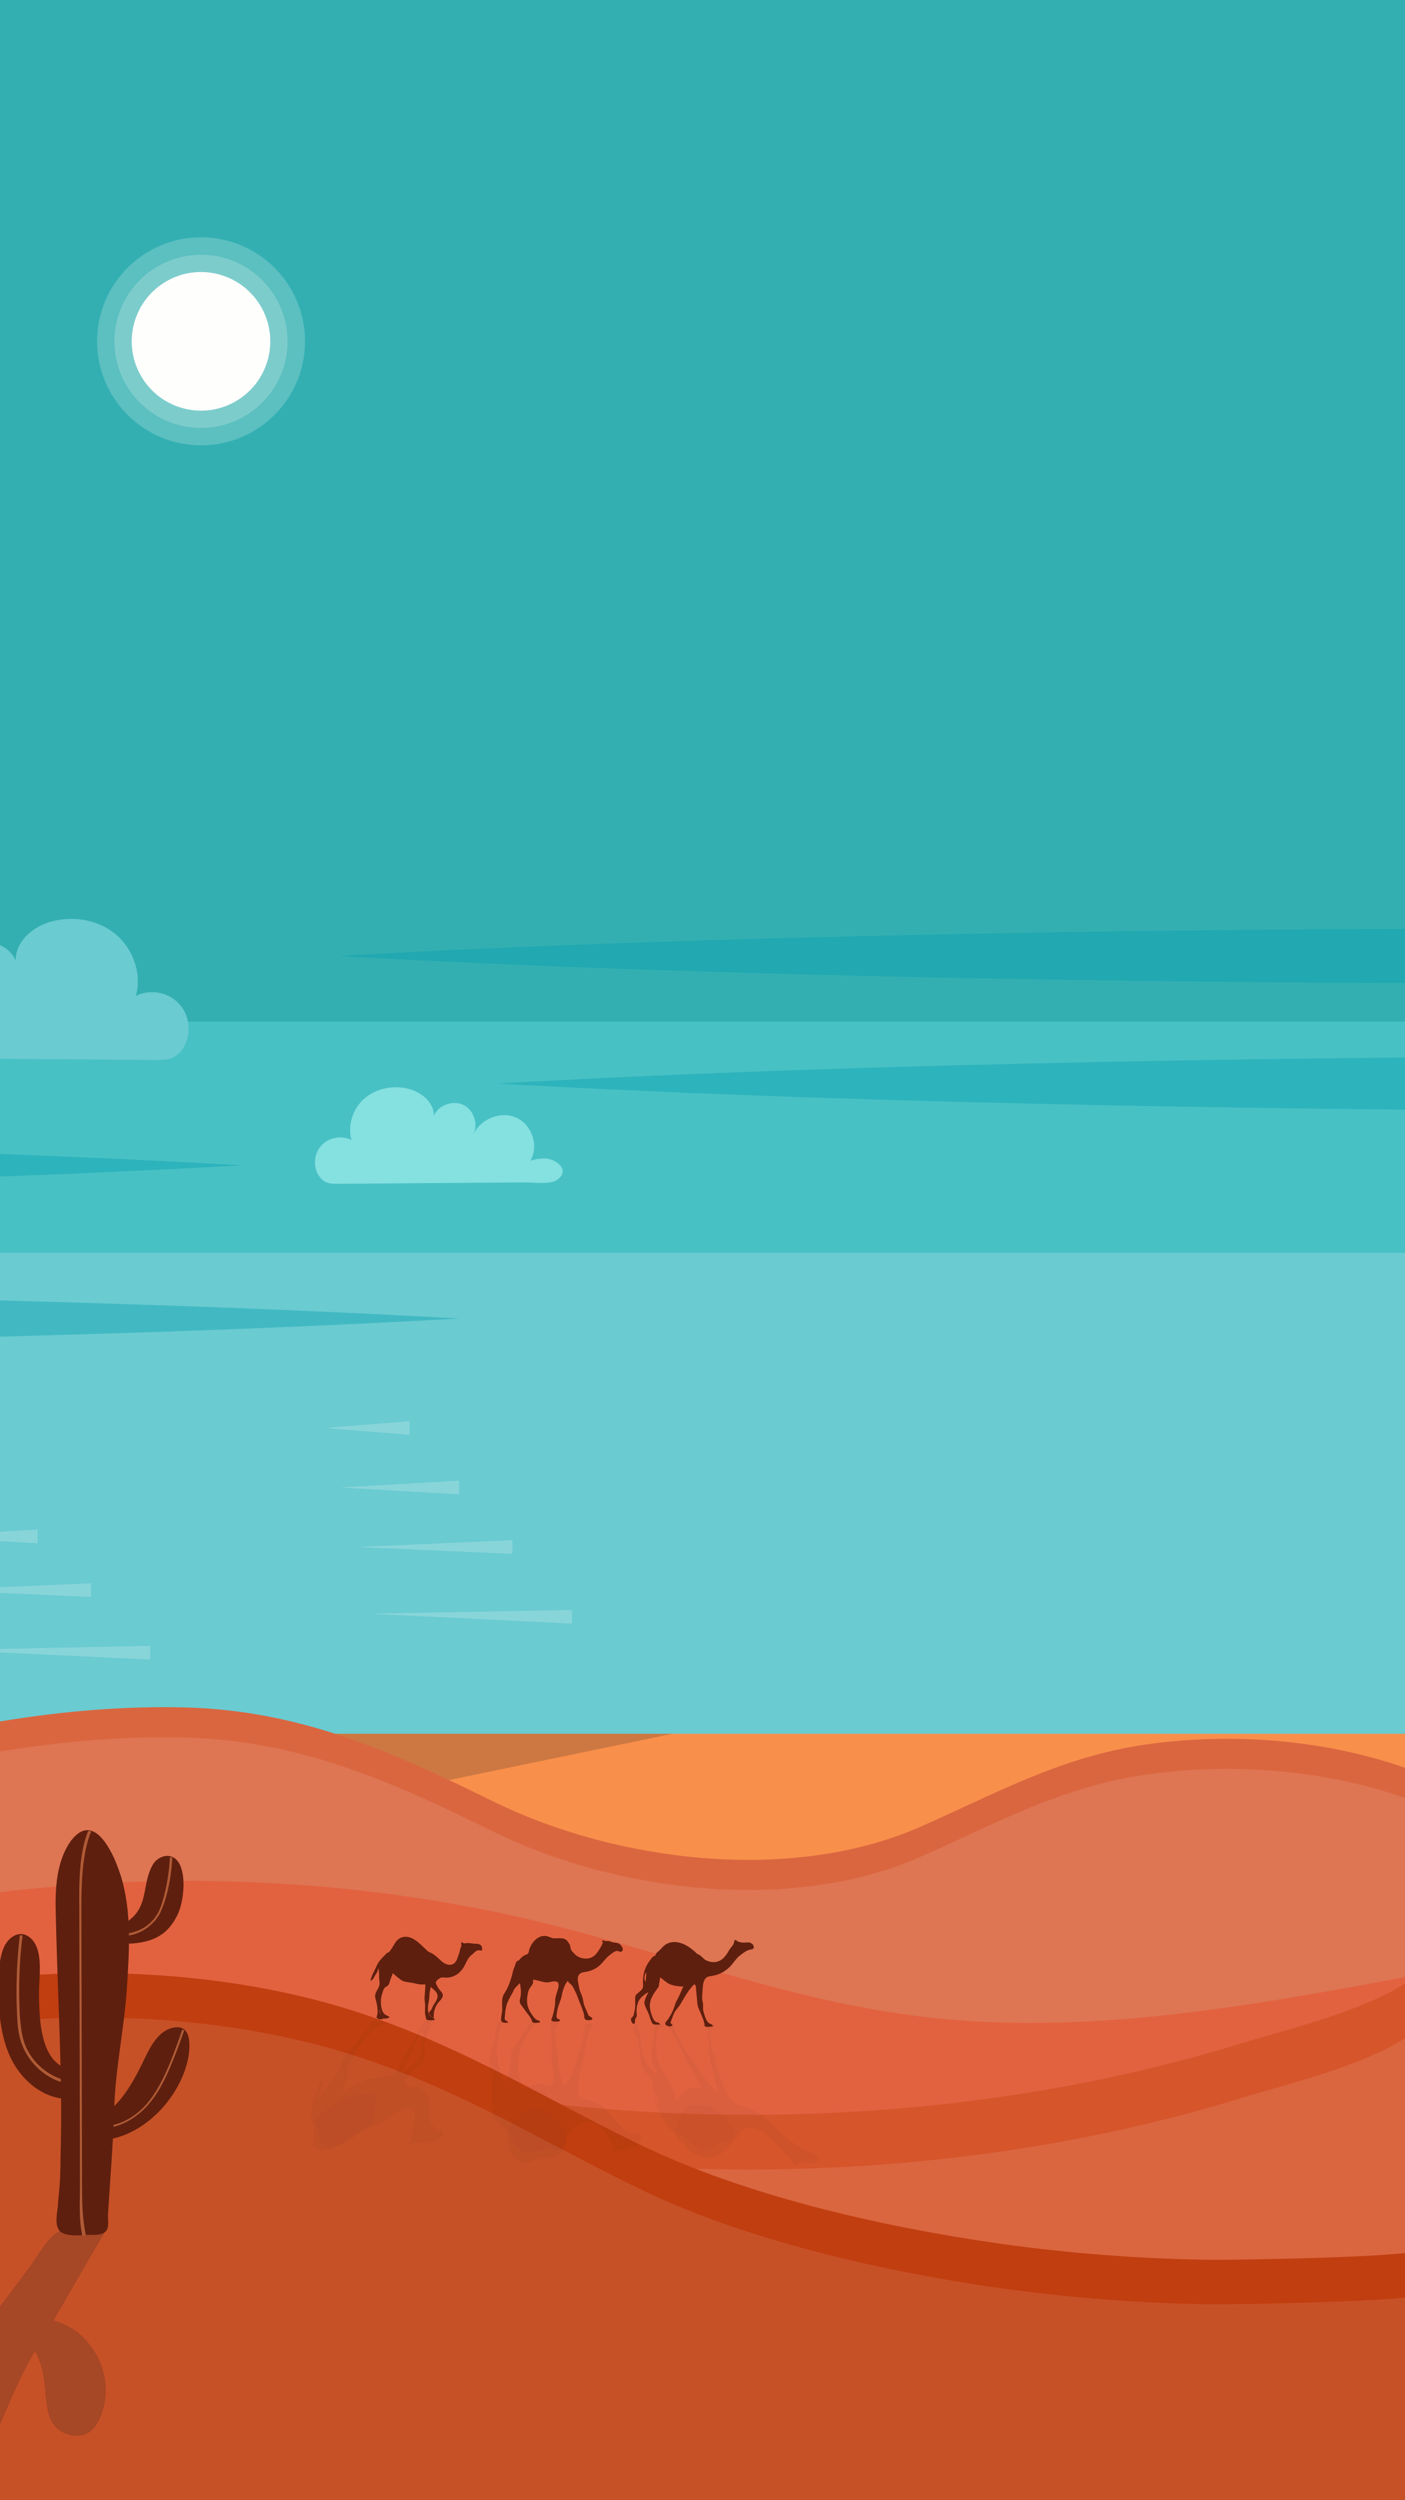 <svg xmlns="http://www.w3.org/2000/svg" width="411" height="731" fill="none" viewBox="0 0 411 731">
    <rect x="0" y="0" width="411" height="731" fill="#808080" stroke="none"/>
    <g clip-path="url(#clip0)">
        <path fill="#6ACBD1" d="M411 231H-89v500h500V231z"/>
        <path fill="#48C1C5" d="M412.4 231H-89v135.3h501.4V231z"/>
        <path fill="#33AFB2" d="M412.4 231H-89v67.7h501.4V231z"/>
        <path fill="#059DAD" d="M70.8 340.7c-58.6 3.3-117.2 5-175.9 6.3-58.6 1.2-117.2 1.7-175.9 1.7-58.6 0-117.2-.5-175.9-1.7-58.6-1.2-117.2-3-175.9-6.3 58.6-3.3 117.2-5.1 175.9-6.3 58.6-1.2 117.2-1.7 175.9-1.7 58.6 0 117.2.6 175.9 1.7 58.6 1.2 117.2 3 175.9 6.3zM849 316.8c-58.6 3.3-117.2 5-175.9 6.3-58.6 1.2-117.2 1.7-175.9 1.7-58.6 0-117.2-.5-175.9-1.7-58.6-1.2-117.2-3-175.9-6.3 58.6-3.3 117.2-5.1 175.9-6.3 58.6-1.2 117.2-1.7 175.9-1.7 58.6 0 117.2.6 175.9 1.7 58.6 1.3 117.2 3 175.9 6.3zM802.5 279.5c-58.6 3.3-117.2 5-175.9 6.3-58.6 1.2-117.2 1.7-175.9 1.7-58.6 0-117.2-.5-175.9-1.7-58.6-1.2-117.2-3-175.9-6.3 58.6-3.3 117.2-5.1 175.9-6.3 58.6-1.2 117.2-1.7 175.9-1.7 58.6 0 117.2.6 175.9 1.7 58.7 1.2 117.3 3 175.9 6.3zM134.3 385.5c-58.6 3.3-117.2 5-175.9 6.3-58.6 1.2-117.2 1.7-175.9 1.7-58.6 0-117.2-.5-175.9-1.7-58.6-1.2-117.2-3-175.9-6.3 58.6-3.3 117.2-5.1 175.9-6.3 58.6-1.2 117.2-1.7 175.9-1.7 58.6 0 117.2.6 175.9 1.7 58.6 1.3 117.2 3 175.9 6.3z" opacity=".4"/>
        <path fill="#6ACBD1" d="M-42.8 299.2c2.1 0 4.3.3 6.3 1-3.9-6.2-.8-15.4 5.8-18.4 6.6-3 15.3.5 18.4 7-2.2-4.4-.1-10.5 4.4-12.6 4.5-2.1 10.5.1 12.5 4.6-.1-5.6 5.1-10 10.5-11.4 6.4-1.7 13.7-.5 18.8 3.8 5.1 4.3 7.7 11.6 5.8 18 4-2.1 9.4-1.2 12.5 2.1 3.2 3.2 3.9 8.6 1.7 12.6-.7 1.3-1.8 2.5-3.1 3.2-1.7.8-3.6.8-5.5.8l-80.8-.6c-3.2 0-10.8 1-13.4-1.2-4.9-4.3 2-8.9 6.1-8.9z"/>
        <path fill="#85E0E0" d="M159.4 338.7c-1.5 0-2.9.2-4.3.7 2.6-4.2.6-10.5-4-12.6-4.5-2.1-10.5.3-12.6 4.8 1.5-3 0-7.2-3-8.6-3.1-1.4-7.2.1-8.6 3.2.1-3.8-3.5-6.8-7.2-7.8-4.4-1.2-9.4-.3-12.9 2.6s-5.2 7.9-4 12.3c-2.8-1.4-6.4-.8-8.6 1.4-2.2 2.2-2.7 5.9-1.2 8.6.5.9 1.2 1.7 2.1 2.2 1.1.6 2.5.6 3.7.6 18.4-.1 36.8-.3 55.2-.4 2.2 0 7.4.7 9.2-.9 3.8-3-1-6.1-3.8-6.1z"/>
        <path fill="#FDE79B" d="M411 573S92.9 552 65 552c-27.9 0-153.2 1.4-153.2 1.4V730H411V573z"/>
        <path fill="#F88F4B" d="M412.4 506.9h-531.1v86.6h531.1v-86.6z"/>
        <path fill="#231F20" d="M196.7 506.9H-118.7l23.7 60.4 291.7-60.4z" opacity=".2"/>
        <path fill="#DA6640" d="M-113.3 536.5c0-1.8 25.8-9.2 29.1-10.4 10.9-3.8 21.8-7.4 32.9-10.7 33.2-9.9 69.3-17.1 105.5-16.2 34.5.9 61.8 13.6 90.1 27.5 35.6 17.5 86.7 24.1 124.7 7.5 22.8-10 42.2-21.2 68.7-24.5 26.9-3.4 55.3-.3 79.6 9.5v178.5l-534.2 2.3 3.6-163.5z"/>
        <path fill="#fff" d="M-113.3 545.3c0-1.8 25.8-9.2 29.1-10.4 10.9-3.8 21.8-7.4 32.9-10.7 33.2-9.9 69.3-17.1 105.5-16.2 34.5.9 61.8 13.6 90.1 27.5C179.9 553 231 559.6 269 543c22.8-10 42.2-21.2 68.7-24.5 26.9-3.4 55.3-.3 79.6 9.5v178.5l-534.3 2.3c.1.1 3.7-163.5 3.7-163.5z" opacity=".1"/>
        <path fill="#E26240" d="M-113.2 582.9c81.9-34.8 181.9-42.5 271-21 37.6 9.1 73.6 23.2 112.5 27.8 46.5 5.5 93.7-2.9 139.4-11.4 5.8-1.1 12.7-3.1 13.5-7.7v135.9l-536.5 2.3V582.9h.1z"/>
        <path fill="#D6552B" d="M420 567.9c.3 15.2-41.9 24.9-55.2 29-23.8 7.4-48.6 12.9-73.8 16.4-46.6 6.6-96 6.7-142.6.1-31.3-4.4-61.9-11.6-92.9-17.2-53.7-9.7-118.8-15.4-172.4-2.3v148l540.1-2.3c.1.1-3.2-171.5-3.2-171.7z"/>
        <path fill="#fff" d="M420 583.9c.3 15.2-41.9 24.9-55.2 29-23.8 7.4-48.6 12.9-73.8 16.4-46.6 6.6-96 6.7-142.6.1-31.3-4.4-61.9-11.6-92.9-17.2-53.7-9.7-118.8-15.4-172.4-2.3v148l540.1-2.3c.1.1-3.2-171.5-3.2-171.7z" opacity=".1"/>
        <path fill="#C13E10" d="M-106.6 606.3c29.1-12.3 61.3-22.4 96-26.9 35.4-4.7 73.1-2.9 106.2 6.2 35.3 9.7 62.4 27.4 92.4 41.8 29.6 14.2 68.1 23.4 104.6 28.6 20.1 2.8 40.6 4.4 61.2 4.7 5.7.1 63-.7 63-3.3l.5 81.5-516 1.8-7.9-134.4z"/>
        <path fill="#fff" d="M-106.6 619.3c29.1-12.3 61.3-22.4 96-26.9 35.4-4.7 73.1-2.9 106.2 6.2 35.3 9.7 62.4 27.4 92.4 41.8 29.6 14.2 68.1 23.4 104.6 28.6 20.1 2.8 40.6 4.4 61.2 4.7 5.7.1 63-.7 63-3.3l.5 64.5-516 1.8-7.9-117.4z" opacity=".1"/>
        <path fill="#5E1F0E" d="M119.6 566.9c1.4.4 2.2.6 3.3 1.7.8.8.7 1.6 1.9 1.9 1.5.4 2.3 1 3.5 2.1.9.9 2.2 2.1 3.7 1.8 1.5-.3 1.8-1.9 2.2-3 .2-.5.3-1 .4-1.5.1-.3.2-.5.3-.8.1-.3.1-.4 0-.7v-.5h.4l.1.1c.3.3.6.2.9.1h1c.7.1 1.3.2 2 .2.6 0 1.1.1 1.5.6.3.4.2.9.2 1.3v.1c-.2 0-.5-.1-.7-.1-.3 0-.5 0-.8.1-.6.3-1 .9-1.6 1.3-.9.7-1.4 1.9-1.9 2.9-1.1 2.2-3 3.7-5.5 3.7-.6 0-1.1-.2-1.7.1-.4.2-1.2.8-1.3 1.2-.1.5.5 1.3.7 1.7.3.6.9 1 1.2 1.6.6 1.2-.9 2.2-1.5 3.1-.8 1.3-1.1 2.5-1 4-.6-.1-1.6-.9-1.4-1.6 0 .1.5-.5.5-.5.3-.4.5-.9.7-1.4.5-.8 1.3-1.8 1.3-2.8 0-1.2-1.2-1.9-2-2.7-.2 1-.4 1.9-.4 2.9s-.3 1.7-.4 2.7c-.1.8 0 1.9.4 2.6.3.6 1.5.8 1.6 1.4-.5.2-2 .3-2.5-.1-.1-.1-.2-1.1-.3-1.3-.2-1.2.1-2.4-.1-3.6-.2-1.1-.1-1.8 0-2.9 0-.5.1-1 .1-1.6 0-.8.2-.9-.6-.8-1.1.1-2.2-.3-3.3-.5-1-.2-2.2-.2-3-.7-.9-.6-1.8-1.4-2.6-2.1-.2.7-.5 1.2-.7 1.9-.2.5-.2.9-.5 1.4-.3.5-.6.5-1 .8-.5.4-.7 1.3-.9 1.9-.5 1.4-.5 3.2-.1 4.6.4 1.4 1.1 1.6 2.3 2.2-.3.5-1.7.6-2.1.3-.7-.5-.7-2-.9-2.7 0 .6.1 1.2.3 1.7.2.5.6.8.8 1.3-.5.1-1.5.2-1.8-.3-.3-.4 0-.6.1-1.1.2-1.5-.2-3.3-.6-4.7-.4-1.6.9-2.4 1.2-3.9.1-.7-.1-1.6-.1-2.4 0-.8 0-1.7-.2-2.5-.2.9-.5 1.5-1 2.2-.2.3-.4.8-.6 1-.2.3-.4.2-.6.6-.5-.4 1.5-3.9 1.7-4.5.6-1.4 1.8-2.5 2.8-3.5.5-.5 1.2-.5 1.7-.8.6-.4.9-1.1 1.4-1.7.8-.8 1.9-1.8 3.5-1.8zM152.1 579.8c.2 1.3.4 2.5.2 3.8-.1.6-.4 1.4-.2 2 .2.5.8 1.1 1.1 1.6.7 1.1 1.7 2.1 2.3 3.3.1.2.1.6.4.8.4.3 1.6 0 2.1 0-.1-.6-.5-.5-.9-.7-.6-.3-.9-.8-1.3-1.3-.8-1.1-1.5-2.4-1.6-3.8-.1-1 .1-2.7.5-3.7.2-.5.6-1 .9-1.4.4-.6.4-.8.3-1.6 1.4.1 2.6.7 4.1.8.8 0 1.6-.4 2.3-.3.7 0 1.1.3 1.1.9.1.7-.3 1.7-.5 2.4-.3 1-.5 1.5-.5 2.5 0 1.5-.4 3.1-.8 4.5-.1.5-.6.9-.1 1.3.2.2 2 .2 2.2 0 .5-.5-.5-.5-.7-.8-.4-.4-.1-1.5 0-2.1.2-1.6 1-2.9 1.3-4.4.2-1.3.9-3.7 1.9-4.5 0 .5.3.6.6.9.5.4.6.6.9 1.1.4.8.9 1.7 1.2 2.6.6 1.7 1.4 3.3 1.9 5.1.2.8-.1 1.5.8 1.8.3.1 1.7.1 1.7-.4 0-.3-.9-.7-1.1-.9-.2-.3-.2-.6-.4-.9-.4-1-.9-1.8-1.1-2.9-.2-1.1-.3-1.8-.8-2.8-.4-.8-.5-1.8-.7-2.7-.2-1-.4-2 .3-2.8.6-.7 1.9-.6 2.8-.9 1.8-.5 3-1.4 4.2-2.8.7-.9 1.5-1.7 2.4-2.3.4-.3.9-.7 1.5-.8.3-.1.5.1.8.2.3.1.5 0 .7-.1.8-.6-.3-2-.9-2.3-.5-.2-1.1-.2-1.7-.3-.5-.1-.9-.4-1.4-.4H177c-.1 0-.2-.1-.4-.2h-.3c-.1 0-.1 0-.1.1-.1.2.2.5.1.7-.1.2-.2.5-.3.7-1.2 2.1-2.3 4.1-5.1 3.8-1.1-.1-2.2-.6-3-1.5-.3-.3-.7-.7-.9-1.2-.2-.5-.1-1-.4-1.5-.2-.3-.5-.5-.7-.8-.1-.1-.1-.2-.2-.3-.1-.1-.2-.1-.3-.1-.1 0-.3-.1-.4 0-.2 0-.3.2-.5.2-.1.1-.3.1-.5.1-.4 0-.7 0-1.1-.1-.7-.1-1.3-.3-2-.3-1-.1-2.3-.4-3.2.3-.8.7-1.5 1.6-2.2 2.5-.5.5-.8 1.2-1.4 1.5-.5.2-1 .4-1.4.8-.5.4-.8.9-1.3 1.2 0-.1 0-.2-.1-.2-.1.4-.2.3-.4.7-.2.5-.3 1-.5 1.4-.3.8-.5 1.6-.7 2.5-.5 1.7-1.1 3.4-2.1 4.9-1.1 1.6-.6 3.4-.7 5.3-.1.8-.4 1.8-.3 2.6.1.9 1.1.8 2 .8 0-.5-.5-.5-.8-.8-.3-.4-.1-.8-.1-1.2.1-1.3.2-2.5.7-3.8.5-1.2 1.1-2.2 1.7-3.3.3-1 1.2-1.7 2-2.5zM208.6 592.4c-.5.1-1.9.4-2.4 0-.3-.2-.1-.3-.1-.6-.1-.5-.3-1-.4-1.4-.4-1-.8-2-1.2-2.9-.5-1-.5-1.7-.6-2.9-.1-1.1-.2-2.1-.3-3.2 0-.3 0-1.1-.5-1.2-.2 0-.7.7-.8.8-1.4 1.6-2.3 3.4-3.4 5.2-.5.8-1.2 1.4-1.6 2.2-.4.8-.7 1.7-1 2.5-.1.4-.2.2-.1.6.1.3.8.4.3.8s-2 0-1.9-.7c0-.4.6-.9.8-1.2.3-.4.5-.9.8-1.3.5-.9.9-1.8 1.2-2.8.2-.9.7-1.6 1.1-2.4.5-1 .9-2.1 1.4-3.1-1.3 0-2.8-.2-4-.7-1.1-.5-1.8-1.3-2.8-2 0 .6-.2 1.3-.3 1.9 0 .6-.1.9-.5 1.4-.9 1.2-1.8 2.5-2.1 4-.3 1.3.1 2.9.6 4.2.2.5.5 1.2 1 1.5.5.3 1 .1 1.3.8-.5 0-1.1.1-1.6 0-.6-.1-.4 0-.7-.4-.5-.8-.7-1.8-1-2.6-.4-1-1.2-2.3-1.3-3.3 0-.9.7-2.2 1.1-3-.3-.2-1.4.9-1.7 1.1-.6.5-1 1.1-1.3 1.9-.3.8-.4 1.6-.4 2.5 0 .4.1.9.1 1.3-.1.4-.4.6-.5 1-.1.4.2 1.6-.7 1.2-.2-.1-.5-.7-.5-1-.1-.5 0-.4.3-.8s.4-.3.5-.8c.1-.4.2-.9.3-1.4.2-1.1.1-2.2.1-3.3 0-1.2.4-1.2 1.2-1.9.9-.8 1.2-1.1 1.1-2.3-.1-1.8.2-3.9 1.1-5.5.4-.8 1-1.6 1.6-2.3.6-.7 1.6-.6 2.3-1 1.4-.7 2.7-2.5 4.5-2.3.8.1 1.3.8 2 1.1.9.5 1.9.7 2.9.8.8.1 1.6.3 2.3.8.7.5 1.1 1.2 1.9 1.5 1.7.8 3.5.6 4.9-.7.6-.6 1.1-1.3 1.5-2 .4-.8 1.1-1.4 1.5-2.2.2-.4.1-1.1.5-1.1.2 0 .6.3.7.4.1.1.5.2.6.2.9.3 1.5.1 2.5.1.7 0 1.7.6 1.6 1.5-.1.7-1.1.5-1.7.8-.8.3-1.5.9-2.2 1.4-1.4 1-2.2 2.7-3.5 3.8-1.7 1.5-3.3 2.1-5.5 2.4-2.1.3-2 3-2.1 4.6-.1 1-.2 2.1.1 3.1.2.9-.1 1.7.2 2.7.3.9.6 2.2 1.2 2.9.5.8 1.2.4 1.6 1.3zm-19.5-15.7c-.7.5-.8 2.2-.2 2.7 0-.9.1-1.8.2-2.7z"/>
        <path fill="#5E1F0E" d="M194 575.6c.5.7 1.1 1.3 1.8 1.6.5.2 1.1.2 1.7.2h2.4c.5 0 1.1 0 1.6-.2.6-.2 1.1-.7 1.6-1.1 2.3-2 2.1-4-.2-5.8-1.2-1-2.5-1.9-4.1-2.3-1.1-.3-2.4-.3-3.5.2-1.2.5-1.7 1.5-2.7 2.3-.3.2-.6.5-.8.9-.2 1.2 1.5 3.3 2.2 4.2zM121 576.8c.9 0 1.7-.2 2.3-.9.4-.5.6-1.1.9-1.7.4-.8 1-1.6 1.4-2.4.1-.2.2-.4.2-.6 0-.2-.2-.4-.4-.5-2.1-1.8-4.6-5.2-7.8-4.3-.9.3-1.6.9-2.1 1.8-.6 1-1.1 1.8-1.8 2.7-.2.2-.4.5-.4.8 0 .2 0 .4.1.6 1 2.6 2.8 3.9 5.6 4.4.5 0 1.3.2 2 .1zM159.2 575.6c1.6.2 3.1-.6 4.5-1.5.7-.4 1.5-.9 2.1-1.5 1.2-1.2 1.2-3.2.5-4.6-.9-1.6-2.1-1.3-3.7-1.3h-.8c-.5-.1-1-.4-1.4-.5-3-1.1-5.7 2.4-5.8 5.1-.1 2 2.6 4.1 4.6 4.3z"/>
        <g fill="#231F20" opacity=".2">
            <path d="M96.4 627.8c2.4-.6 3.8-.9 6.3-2.5 1.8-1.2 2.4-2.5 4.4-2.9 2.5-.6 4.1-1.5 6.6-3.2 2-1.4 4.7-3.3 6.4-2.8 1.7.5 1.1 3 .9 4.9-.1.8-.3 1.6-.5 2.4-.1.4-.1.8-.2 1.3 0 .5-.2.7-.5 1.1l-.3.6v.1l.1.1c.2 0 .3.1.5 0 .1 0 .1-.1.2-.2.5-.4 1-.2 1.4-.2h1.5c1-.1 2.1-.3 3.1-.3.9 0 1.7-.2 2.5-1 .6-.6.8-1.4 1-2.1v-.1h-.1c-.3-.1-.7.1-1 .1-.4 0-.7 0-1-.2-.7-.4-.9-1.4-1.4-2-.8-1.1-.7-3-.7-4.7.1-3.5-1.3-5.9-4.4-6-.7 0-1.5.2-2-.1-.3-.3-.9-1.3-.7-1.9.3-.7 1.7-2 2.2-2.6.9-.9 1.9-1.6 2.7-2.5 1.7-1.9.6-3.4.8-5 .2-2.1.8-4 2.2-6.4-.7.2-2.5 1.3-2.9 2.5.1-.2.2.8.2.8 0 .7-.3 1.5-.4 2.2-.1 1.3 0 2.9-.8 4.4-.9 1.8-3 3-4.6 4.2.6-1.6 1.1-3 2-4.6.9-1.6 1.1-2.8 1.8-4.3.6-1.3 1.6-3 2.6-4.2.9-1 2.3-1.2 2.9-2.2-.4-.3-1.8-.6-2.6.1-.2.2-1.2 1.8-1.4 2.1-1.2 1.8-2 3.8-3.3 5.7-1.2 1.7-1.7 2.8-2.6 4.6-.4.8-.8 1.7-1.3 2.5-.7 1.3-.6 1.4-1.5 1.3-1.3-.1-3 .4-4.5.7-1.4.3-2.8.2-4.4 1.1-1.8 1-3.7 2.2-5.5 3.3.5-1.1.7-2 1.1-3 .3-.8.7-1.4.9-2.2.1-.8-.2-.8-.3-1.3-.1-.7.6-2.1.9-3 1-2.2 2.9-5 5-7.3 2-2.3 2.9-2.5 4.8-3.4.2-.7-1-1-1.9-.6-1.2.7-3 3.1-4 4.2.6-.9 1.5-1.9 2.2-2.7.8-.8 1.5-1.2 2.2-2-.4-.1-1.4-.3-2.2.4-.8.6-.7.9-1.1 1.7-1.4 2.3-4 5.1-6 7.3-2.3 2.5-1.6 3.7-3 6.1-.7 1.2-1.9 2.5-2.8 3.7-.9 1.2-1.9 2.7-3 3.9.7-1.4 1.1-2.3 1.2-3.5.1-.5.4-1.2.4-1.6 0-.4-.2-.3 0-.9-1.1.6-2.6 6.1-3 7.2-.8 2.2-.5 4-.1 5.6.2.8 1.1.8 1.5 1.4.5.6.1 1.8.2 2.7.4 1.5 1 3.1 3.3 3.2zM147.9 608.9c.7-2 1.2-4 1.5-6.1.1-1 0-2.2.4-3.2.4-.9 1.2-1.8 1.7-2.6 1.1-1.7 2.4-3.4 3.4-5.2.2-.4.3-1 .6-1.3.5-.4 1.7 0 2.2 0-.2 1-.6.8-1.1 1.2-.7.5-1.2 1.3-1.7 2.1-1.2 1.8-2.3 3.9-2.8 6.1-.4 1.7-.7 4.3-.5 5.9.1.8.4 1.6.6 2.3.3 1 .3 1.3 0 2.5 1.8-.1 3.5-1.1 5.3-1.3 1-.1 1.9.6 2.9.5.9 0 1.4-.5 1.5-1.4.2-1.2-.1-2.8-.3-3.9-.2-1.5-.4-2.4-.3-4.1.2-2.3 0-5-.1-7.2-.1-.8-.5-1.5.1-2 .3-.2 2-.3 2.2 0 .4.8-.6.9-.8 1.2-.4.6-.3 2.5-.3 3.3 0 2.6.8 4.6.9 7 .1 2 .7 5.8 1.9 7.2 0-.8.4-1 .8-1.4.6-.6.8-.9 1.2-1.8.5-1.3 1.2-2.7 1.5-4.1.7-2.7 1.6-5.3 2.2-8.1.2-1.2-.2-2.4.8-2.8.3-.1 1.7-.2 1.8.6 0 .4-.9 1-1.1 1.4-.2.4-.2 1-.3 1.4-.4 1.6-1 2.9-1.1 4.6-.2 1.8-.3 2.8-.9 4.5-.5 1.3-.6 2.8-.8 4.3-.3 1.6-.6 3.2.4 4.5.8 1 2.4 1 3.6 1.4 2.4.8 4 2.2 5.8 4.5 1.1 1.3 2.3 2.7 3.7 3.7.7.5 1.4 1 2.2 1.3.4.1.7-.2 1-.3.3-.1.7 0 1 .2 1.3 1 0 3.2-.8 3.7-.7.4-1.6.4-2.4.5-.7.2-1.3.6-2 .7-.3 0-.7 0-1-.1h-.3c-.2.1-.3.2-.5.3h-.4c-.1 0-.2-.1-.2-.1-.2-.3.2-.8 0-1.2-.1-.4-.4-.8-.6-1.2-1.9-3.4-3.6-6.5-7.4-6-1.5.2-3.1 1-4.2 2.4-.4.6-1 1.2-1.3 1.8-.4.7-.3 1.6-.7 2.3-.3.5-.8.8-1.1 1.3-.1.1-.1.3-.3.4-.1.1-.3.2-.5.2s-.4.1-.7.1c-.3 0-.4-.3-.7-.4-.2-.1-.5-.1-.7-.1-.5 0-1.1 0-1.6.1-1 .1-2 .4-3 .5-1.5.1-3.5.6-4.6-.4-1.1-1.1-1.8-2.6-2.6-3.9-.5-.9-.8-2-1.6-2.4-.6-.4-1.3-.6-1.8-1.2s-.8-1.4-1.4-1.9c0 .2-.1.3-.2.3 0-.6-.2-.5-.3-1-.1-.7-.1-1.5-.1-2.3v-3.9c.1-2.7-.1-5.4-.7-7.8-.6-2.6.8-5.4 1.4-8.4.3-1.2.3-2.9.7-4.1.5-1.5 1.5-1.3 2.4-1.3-.2.9-.7.8-1.1 1.3-.4.6-.5 1.2-.6 1.9-.5 2.1-.8 4-.8 6 .1 1.9.4 3.5.8 5.2.2 1.5 1.1 2.6 1.8 3.8zM207.8 593.8c-.2 1.1.1 3.2.3 4.6.2 1.5 1 2.9 1.2 4.3.2 1.6 1 3.3 1.6 5 1 2.7 2.3 7 5.1 7.7 3 .7 5.3 1.7 8.6 4.4 2.5 2 4.7 4.9 7.3 6.6 1.3.8 2.8 1.9 4.1 2.5.9.4 2.3.3 3 1.4.8 1.4-.2 2.3-1.1 2.2-1.3-.1-2.4-.5-3.5-.2-.2.1-.6.2-.8.3-.2.1-.5.6-.8.6-.7 0-.9-1.1-1.5-1.8-1.1-1.3-2.5-2.4-3.6-3.7-1.1-1.2-2.1-2.4-3.3-3.4-2.7-2.2-5.3-2.8-7.1-1.6-.8.5-1 1.6-1.7 2.3-.7.7-1.7 1-2.8 1.1-1.3.2-2.6.4-3.7 1.1-.8.5-1.3 1.5-2.3 1.6-2.5.2-4.8-2.8-7-4.1-1.2-.7-2.5-.8-3.5-1.9-1-1.1-1.9-2.5-2.7-3.8-1.6-2.7-2.4-6-2.6-8.9-.1-1.8-.6-2.5-1.8-3.8-1.1-1.2-1.5-1.3-1.7-3.1-.2-1.7-.3-3.5-.6-5.2-.1-.7-.3-1.5-.5-2.2-.2-.8-.3-.7-.7-1.3-.4-.6-.4-.5-.4-1.3 0-.4.2-1.4.4-1.5.8-.6.7 1.2.9 1.9.2.6.6 1.1.7 1.7.1.6.1 1.4.2 2.1.2 1.3.5 2.7.9 4 .4 1.2 1 2.3 1.8 3.2.3.4 1.9 2.1 2.2 1.9-.6-1.4-1.8-3.4-1.9-4.9-.2-1.6.5-3.7.7-5.2.2-1.3.1-2.9.4-4.1.2-.7 0-.5.6-.6.5-.1 1.1.1 1.6.1-.1 1.1-.6.8-1.1 1.2-.5.4-.5 1.5-.6 2.4-.2 1.9-.3 4.4.3 6.6.7 2.5 2 4.6 3.5 6.6.6.9.8 1.3 1 2.3.2 1 .8 2.1.9 3.2 1-1 1.6-2.4 2.8-3 1.3-.7 3-.8 4.7-.7-1-1.7-2-3.5-2.9-5.2-.8-1.4-1.6-2.5-2.2-4-.7-1.7-1.4-3.1-2.3-4.7-.4-.8-.8-1.5-1.3-2.2-.3-.5-1.1-1.4-1.2-2-.2-1 1.1-1.6 1.7-.9.6.6-.1.7 0 1.2 0 .6 0 .3.3 1 .5 1.3 1.3 2.9 2 4.1.8 1.4 1.8 2.4 2.6 3.7 1.9 2.9 3.9 6 6.2 8.7.2.2 1.1 1.3 1.3 1.3.5 0 .2-1.4 0-1.8-.5-1.8-.9-3.5-1.3-5.2-.4-1.8-.8-3-.8-4.6 0-1.5-.1-3.1-.3-4.7-.1-.8-.1-1.5-.3-2.3-.1-.5-.4-.6-.2-1 .2-.6 1.8 0 2.4.3 0 1.4-1 .7-1.2 1.7zm-15.9 17.6c-.6.8-.1 3.5.9 4.4-.3-1.5-.6-2.9-.9-4.4z" opacity=".2"/>
            <path d="M199.4 618c.4-1 1-2 1.8-2.3.6-.3 1.4-.2 2.1-.2 1 .1 2 .1 3 .2.7 0 1.4.1 2.1.4.9.4 1.8 1.2 2.6 2 4 3.5 4.8 6.6 2.4 9.3-1.3 1.4-2.8 2.8-4.8 3.3-1.5.4-3.4.2-5.1-.7-1.9-1-2.9-2.6-4.5-4-.5-.4-1.1-.9-1.3-1.5-.6-1.9 1.1-5.1 1.7-6.5zM107.8 612.1c1.1.1 2 .4 2.1 1.4.1.8-.2 1.8-.3 2.7-.1 1.3-.1 2.5-.2 3.8 0 .3-.1.7-.3 1-.2.3-.6.6-1 .8-4.6 2.8-11.3 8-15.2 6.6-1.1-.4-1.5-1.5-1.3-2.8.2-1.6.3-2.8.2-4.3 0-.4 0-.8.3-1.2.2-.3.5-.6.7-.9 4.1-4.1 7.9-6 12-6.9 1-.1 2.1-.3 3-.2zM155.9 616.6c2.1-.3 4 1 5.8 2.3 1 .7 1.9 1.4 2.7 2.4 1.5 1.9 1.5 5.1.3 7.4-1.4 2.5-3.2 2.1-5.6 2.2-.4 0-.8 0-1.2.1-.8.2-1.5.6-2.2.9-4.7 1.8-7.8-3.8-7.1-8.1.4-3.5 4.5-6.8 7.3-7.2z" opacity=".2"/>
        </g>
        <path fill="#FEFEFC" d="M119.8 419.5l-24.6-2 24.6-2v4zM134.3 436.9l-34.8-2 34.8-2v4zM167.3 474.7l-59-2.9 59-1.1v4zM149.9 454.3l-45.3-2 45.3-2v4z" opacity=".2"/>
        <path fill="#231F20" d="M10.4 687.8c2.2 4 2.6 8.5 3 13.3.4 3.7 1 8.9 6.3 10.6 7.1 2.3 9.7-4.1 10.6-7.8 1.8-6.8-.2-13.9-4.6-19.1-2.5-3-5.8-5.2-10-6.4 5-8.6 9.8-17.1 14.9-25.6.1-.1.1-.2.1-.2 0-.1-.1-.1-.1-.1-1.3-.2-2.5-.5-3.8-.7-1.6-.2-3.3-.3-5.2-.2-1.2.1-2.3-.2-3.9.5-3.5 1.5-7.1 8-8.6 10.1-3.3 4.4-6.6 8.9-10 13.3-3.1 4.1-6.3 8.2-9.6 12.2-9.5.1-21.2 4.3-30 9.5-9.3 5.3-15.9 11.6-21.8 17.7-2.5 2.6-5 5.4-5.7 8.1-.8 3.6 3.4 6.7 11.3 4.3 8-2.5 11.5-9.7 15.1-13.7 4.6-5.2 12.1-13.7 21.8-16.8.8-.3 1.6-.5 2.4-.7-4.7 5.6-9.4 11.2-14.2 16.9-6.6 7.7-13.3 15.3-19.8 23-5.3 6.2-10.4 13.4-7.4 20 4.3 8.7 17.4 3.8 25.9-1.2 2.3-1.4 4.3-2.8 5.7-3.9 4.6-3.6 8.2-7.6 11.2-11.7.3.2.5.5.7.7 4.2 4 2 8 1.3 12.1-.2 1.6-.2 3.3.5 5 1.2 2.7 6.5 4.8 11 3.2 7-2.4 9.5-11.7 8.2-15.9-.6-2.2-1.7-4.4-3.8-6.2-3.2-2.8-8.4-4.3-13.9-5.3 2.6-4.3 4.8-8.6 6.9-12.9 5.6-10.9 9.1-22 15.4-32.6 0 .4 0 .5.1.5z" opacity=".2"/>
        <path fill="#5E1F0E" d="M43 549.7c.4-1.6.9-3.2 1.8-4.7 1.5-2.3 4.8-3.4 6.9-1.2 3.1 3.4 2.1 12.3.2 16.1-1 2-2.3 3.9-4.1 5.3-3.6 2.8-8.5 3.2-13 3.1-.4 0-.9 0-1.3-.3-.8-.6-.5-1.9.1-2.7 1.2-1.8 3.1-2.9 4.7-4.3 3.7-3.1 3.8-7.3 4.7-11.3zM44.2 619.5c-3.7 3.1-8 5.3-12.5 6-1.3.2-2.7.1-3.6-.8-3.2-3.3 3.9-7.4 5.7-9.3 3.6-3.8 5.9-8.2 8.2-12.9 1.7-3.6 4.1-8.6 8.4-9.6 5.6-1.4 5.3 4.9 4.7 8.6-1.2 6.5-5.3 13.3-10.9 18zM.9 569.9c-1.1 2.9-1.2 6.1-1.3 9.2-.1 7.2.2 14.7 3 21.4 2.8 6.7 8.8 12.4 16 13.1 1.9.2 4.2-.2 5.1-1.9 1-1.8-.3-4.1-1.9-5.3-1.6-1.2-3.7-1.9-5.2-3.3-4.9-4.2-5.1-13.9-5.2-19.8-.1-4.6 1.4-12.3-1.9-16.1-3.2-3.6-7.2-1.1-8.6 2.7z"/>
        <path fill="#B05B36" d="M18.5 608.9l.2-.8c-5.4-1.5-10-5.9-11.7-11.2-.8-2.6-1-5.3-1.2-7.7-.4-7.7-.2-15.6.8-23.3l-.8-.1c-.9 7.7-1.2 15.6-.8 23.4.1 2.4.3 5.3 1.2 7.9 1.9 5.7 6.7 10.3 12.3 11.8zM36.7 566c4.2-.3 8.1-2.9 10.1-6.6.6-1.2 1-2.4 1.4-3.5 1.3-4.2 2-8.5 2.2-12.9h-.7c-.2 4.3-.9 8.6-2.1 12.7-.3 1-.7 2.3-1.3 3.4-1.8 3.5-5.5 5.9-9.5 6.2l-.1.7zM28.7 622.2c4.8.4 9.9-1.9 13.9-6 3.6-3.8 5.9-8.6 7.8-13.3 1.3-3.1 2.4-6.2 3.5-9.3l-.6-.2c-1 3.1-2.2 6.2-3.4 9.3-1.9 4.6-4.1 9.3-7.6 13.1-3.8 4-8.8 6.2-13.3 5.8l-.3.6z"/>
        <path fill="#5E1F0E" d="M33.7 544c.7 1.7 1.3 3.4 1.7 4.6 3.2 10.5 2.4 22.1 1.7 33-.8 11.7-3.4 23.5-3.7 35.1-.3 10.3-1.2 20.5-1.8 30.7-.1 1.5.5 4-.8 5.1-1.2 1.1-3.3.9-4.8.9-2.3.1-4.5.4-6.8-.2-.6-.2-1.3-.4-1.7-.9-1.6-1.8-.8-5-.6-7.1.2-3 .6-6 .7-9 .1-3.1.1-6.2.2-9.2.3-14-.2-28-.7-42-.3-8.6-.6-17.2-.8-25.8-.2-6.9.2-14.9 4.3-20.8 5.6-7.6 10.4-.6 13.1 5.6z"/>
        <path fill="#B05B36" d="M24.1 653.7l1-.2c-1-4.9-1.1-9.5-1.1-14.5l-.2-80.8c0-7.2.2-16.5 2.9-22.8l-.9-.1c-2.7 6.5-2.7 15.6-2.6 22.9v1.5l.2 79.3c0 5.1-.4 9.6.7 14.7z"/>
        <path fill="#FEFEFC" d="M11 451.2l-34.8-2 34.8-2v4zM43.9 485.2l-58.9-2.8 59-1.2-.1 4zM26.6 466.9l-45.3-2 45.3-2v4z" opacity=".2"/>
    </g>
    <path fill="#33AFB2" d="M411 0H-89v232h500V0z"/>
    <path fill="#FEFEFC" d="M58.813 130.208c16.799 0 30.417-13.617 30.417-30.416 0-16.798-13.618-30.416-30.417-30.416-16.798 0-30.416 13.618-30.416 30.416 0 16.799 13.618 30.416 30.416 30.416z" opacity=".2"/>
    <path fill="#FEFEFC" d="M76.702 117.702c9.886-9.887 9.886-25.915 0-35.801-9.886-9.887-25.915-9.887-35.801 0-9.887 9.886-9.887 25.914 0 35.801 9.886 9.886 25.914 9.886 35.8 0z" opacity=".2"/>
    <path fill="#FEFEFC" d="M69.302 117.12c9.57-5.801 12.624-18.26 6.823-27.83-5.801-9.568-18.261-12.623-27.83-6.822-9.569 5.801-12.623 18.261-6.822 27.83 5.8 9.569 18.26 12.623 27.83 6.822z"/>
    <defs>
        <clipPath id="clip0">
            <path fill="#fff" d="M0 0H500V500H0z" transform="translate(-89 231)"/>
        </clipPath>
    </defs>
</svg>
